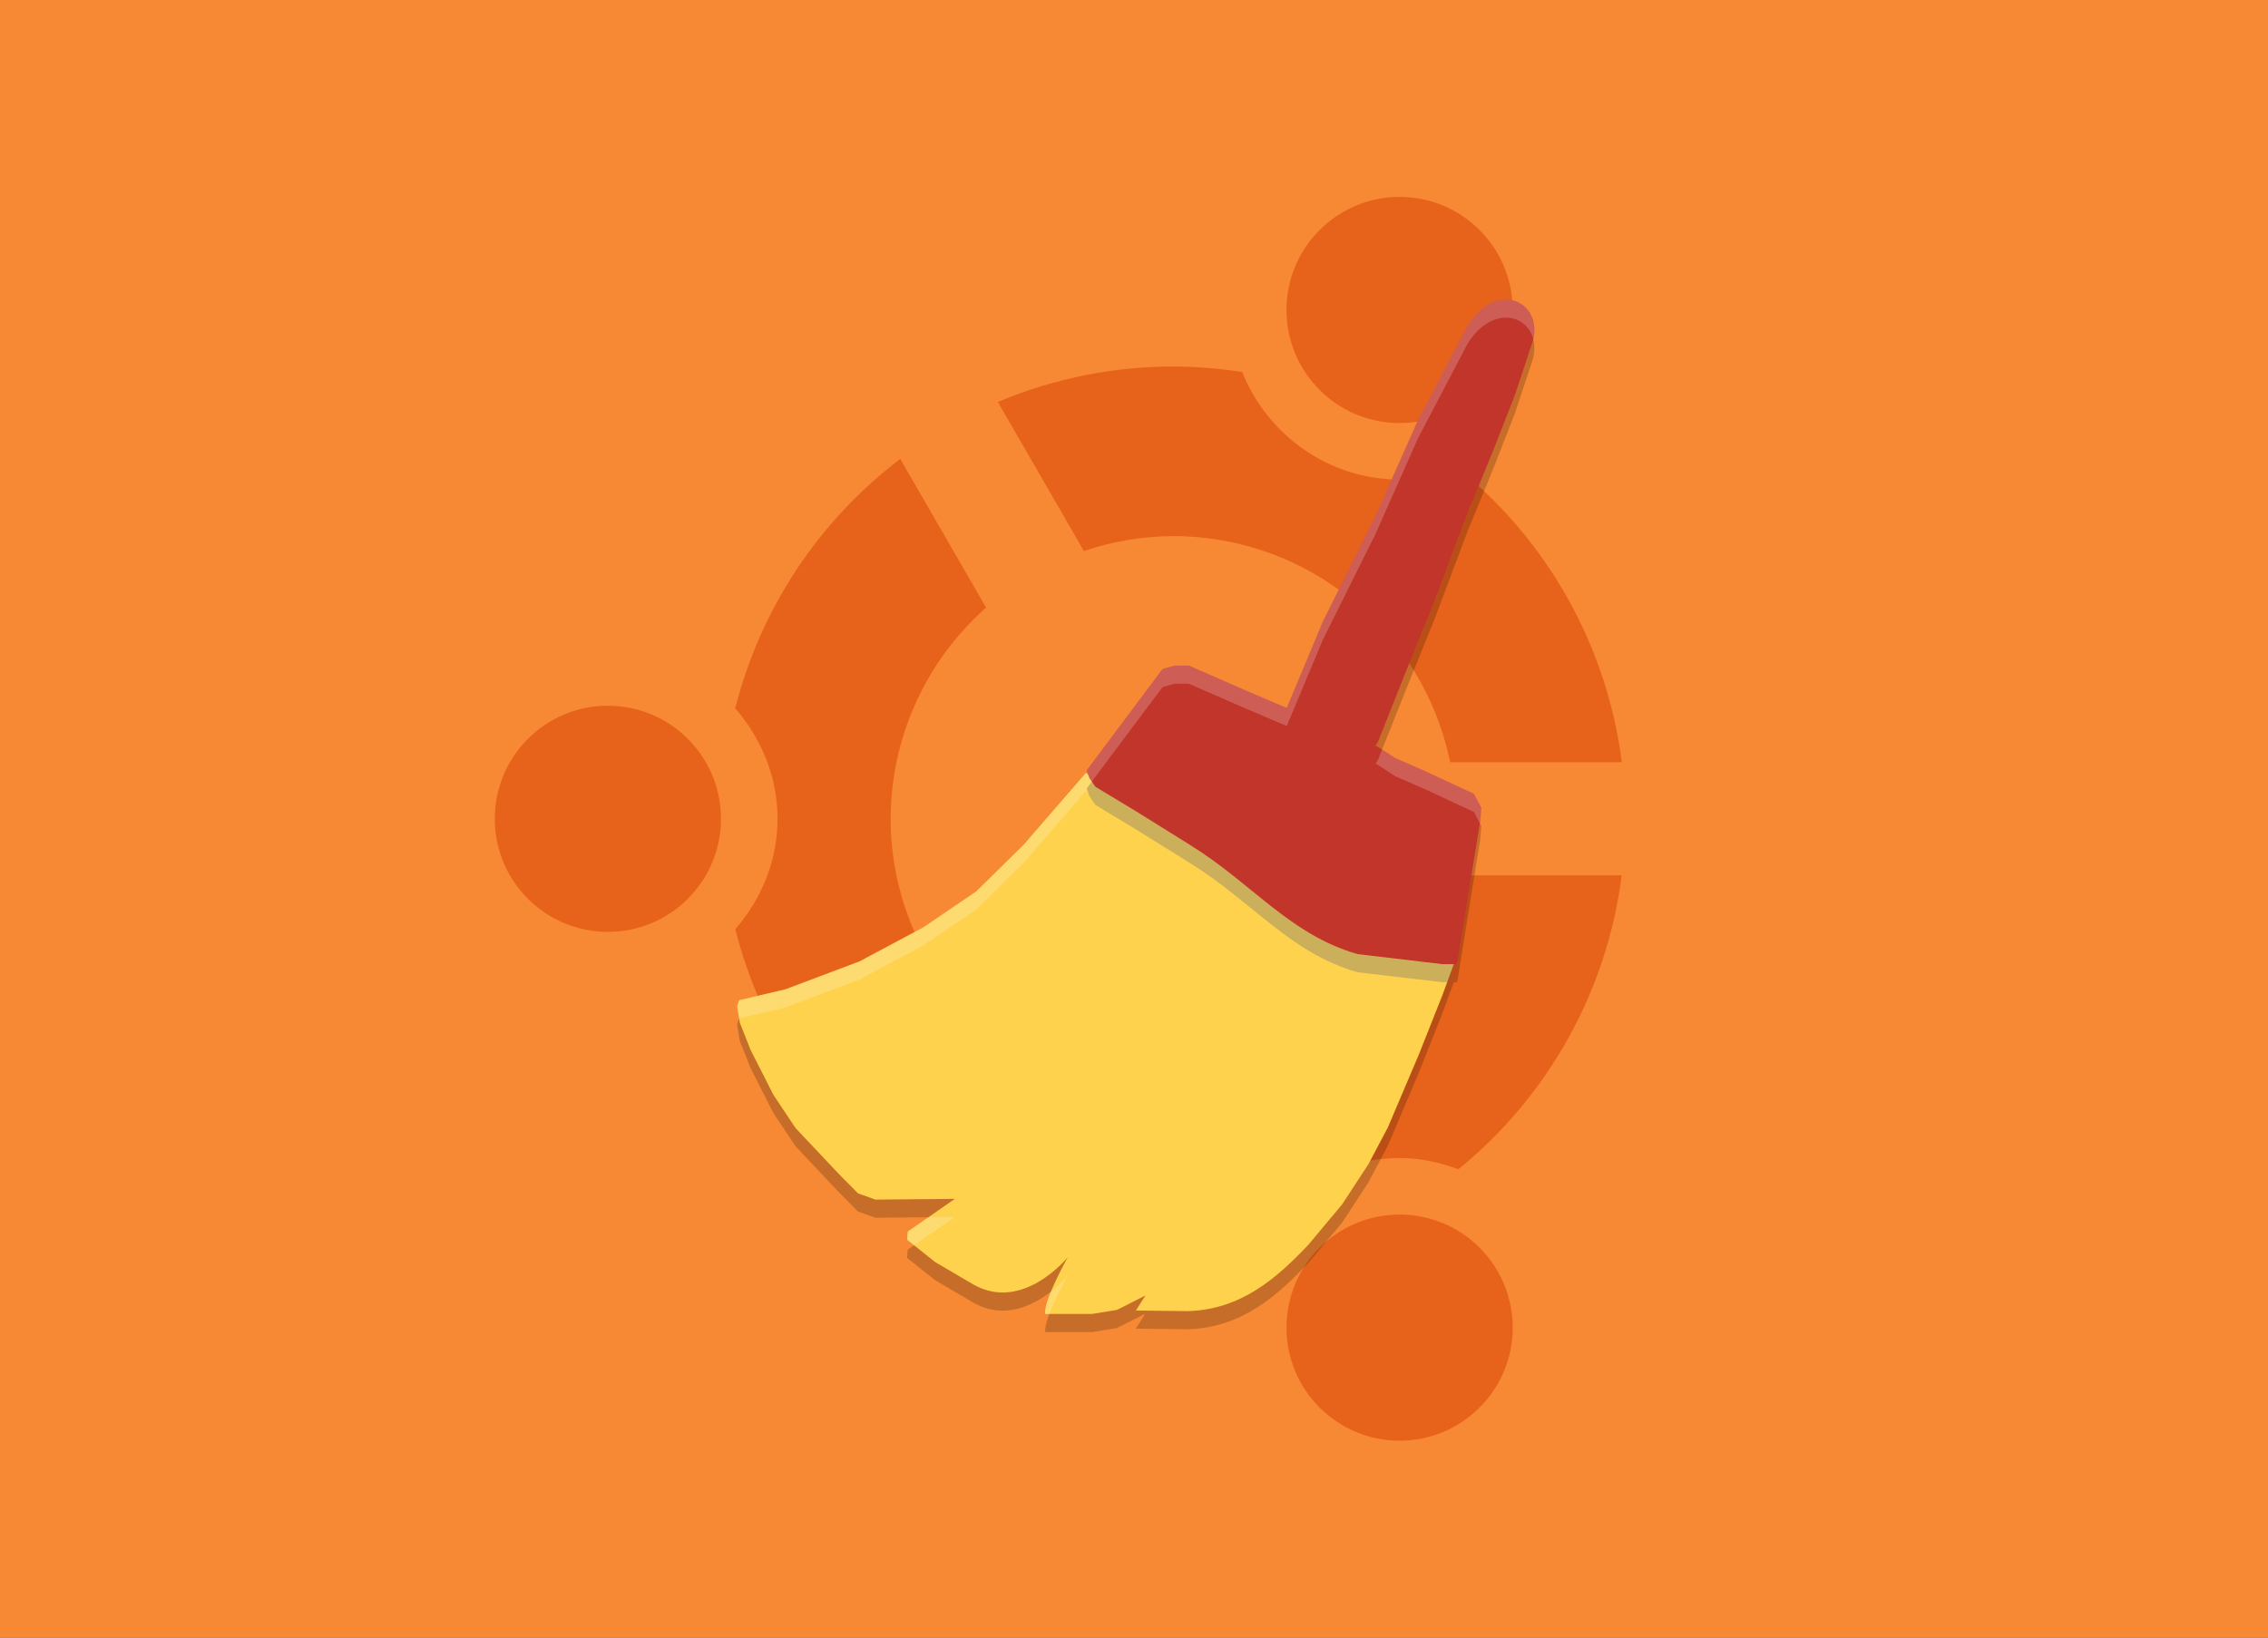 <?xml version="1.0" encoding="UTF-8" standalone="no"?><!-- Generator: Gravit.io --><svg xmlns="http://www.w3.org/2000/svg" xmlns:xlink="http://www.w3.org/1999/xlink" style="isolation:isolate" viewBox="0 0 180 130" width="180pt" height="130pt"><rect x="0" y="0" width="180" height="130" fill="#333333" stroke="none"/><defs><clipPath id="_clipPath_z6jiNegPCmqUFyFFKsv238MlNBsu3BEv"><rect width="180" height="130"/></clipPath></defs><g clip-path="url(#_clipPath_z6jiNegPCmqUFyFFKsv238MlNBsu3BEv)"><rect x="-0.945" y="-1.083" width="182.162" height="131.689" transform="matrix(1,0,0,1,0,0)" fill="rgb(247,136,52)" vector-effect="non-scaling-stroke" stroke-width="1.022" stroke="rgb(255,255,255)" stroke-linejoin="miter" stroke-linecap="butt" stroke-miterlimit="2"/><g><path d=" M 128.717 60.512 C 127.548 51.352 122.894 42.995 115.724 37.177 C 114.265 37.723 112.717 38.071 111.079 38.071 C 105.433 38.071 100.577 34.506 98.588 29.534 C 96.781 29.249 94.955 29.102 93.126 29.095 C 88.341 29.095 83.605 30.052 79.195 31.909 L 86.024 43.743 C 88.311 42.969 90.709 42.568 93.124 42.558 C 103.78 42.568 112.96 50.07 115.091 60.511 L 128.713 60.511 L 128.717 60.512 Z  M 128.708 69.488 L 115.112 69.488 C 112.98 79.935 103.79 87.439 93.128 87.441 C 90.713 87.434 88.316 87.037 86.027 86.266 L 79.216 98.065 C 83.617 99.928 88.346 100.894 93.125 100.906 C 94.961 100.889 96.793 100.731 98.605 100.434 C 100.598 95.48 105.445 91.929 111.077 91.929 C 112.72 91.929 114.279 92.274 115.741 92.824 C 122.901 87.001 127.544 78.645 128.707 69.49 L 128.708 69.488 Z  M 120.055 24.607 C 120.055 19.65 116.036 15.631 111.079 15.631 C 106.121 15.631 102.102 19.65 102.102 24.607 C 102.102 29.564 106.121 33.583 111.079 33.583 C 116.036 33.583 120.055 29.564 120.055 24.607 Z  M 120.055 105.393 C 120.055 100.436 116.036 96.417 111.079 96.417 C 106.121 96.417 102.102 100.436 102.102 105.393 C 102.102 110.35 106.121 114.369 111.079 114.369 C 116.036 114.369 120.055 110.35 120.055 105.393 Z  M 78.262 48.232 L 71.449 36.432 C 64.964 41.357 60.346 48.34 58.352 56.235 C 60.412 58.603 61.71 61.649 61.71 65 C 61.71 68.348 60.416 71.391 58.361 73.758 C 60.345 81.66 64.957 88.652 71.44 93.586 L 78.262 81.778 C 73.454 77.526 70.696 71.42 70.686 65.001 C 70.698 58.586 73.456 52.483 78.262 48.234 L 78.262 48.232 Z  M 57.221 65 C 57.221 60.043 53.203 56.024 48.245 56.024 C 43.288 56.024 39.269 60.043 39.269 65 C 39.269 69.957 43.288 73.976 48.245 73.976 C 53.203 73.976 57.221 69.957 57.221 65 Z " fill="rgb(215,61,0)" fill-opacity="0.49"/></g><g><path d=" M 86.179 61.359 L 81.27 67.029 L 77.486 70.76 L 73.272 73.623 L 68.206 76.324 L 62.336 78.534 L 58.659 79.402 L 58.501 79.886 L 58.713 81.183 L 59.567 83.346 L 61.378 86.912 L 63.139 89.554 L 66.553 93.176 L 68.098 94.741 L 69.484 95.232 L 75.775 95.173 L 72.044 97.765 L 71.99 98.417 L 74.23 100.199 L 77.27 101.98 C 81.199 104.199 84.738 99.813 84.738 99.813 C 84.738 99.813 82.833 103.137 82.95 104.308 L 86.685 104.308 L 88.658 103.985 L 90.898 102.849 L 90.149 104.036 L 94.208 104.087 C 98.491 103.985 101.322 101.479 103.858 98.795 L 106.523 95.606 L 108.605 92.421 L 110.149 89.503 L 112.605 83.723 L 114.471 79.024 L 115.378 76.535 L 114.494 76.535 L 107.751 75.745 C 102.336 74.192 99.419 70.144 94.401 67.047 L 90.241 64.452 L 86.936 62.455 L 86.457 61.751 L 86.36 61.476 L 86.179 61.358 L 86.179 61.359 Z " fill="rgb(254,210,76)"/><path d=" M 116.451 25.888 L 112.53 33.376 L 109.139 41.014 L 104.99 49.346 L 102.123 56.199 L 98.937 54.842 L 94.349 52.838 L 93.226 52.838 L 92.269 53.11 L 90.724 55.165 L 86.244 61.158 L 86.455 61.752 L 86.934 62.457 L 90.24 64.455 L 94.401 67.047 C 99.419 70.144 102.335 74.191 107.75 75.744 L 114.491 76.539 L 115.625 76.539 L 115.699 76.238 L 116.68 70.124 L 117.483 65.182 L 117.563 64.125 L 116.976 63.017 L 113.027 61.181 L 110.735 60.182 L 109.333 59.27 L 109.174 59.201 L 109.362 58.895 L 111.704 53.012 L 113.813 47.816 L 116.452 40.789 L 118.492 35.818 L 120.225 31.39 L 121.648 27.099 C 122.499 23.893 118.755 22.159 116.451 25.887 L 116.451 25.888 Z " fill="rgb(194,53,42)"/><g opacity="0.2"><path d=" M 86.179 61.357 L 86.179 61.36 L 81.269 67.028 L 77.486 70.76 L 73.273 73.622 L 68.207 76.324 L 62.337 78.535 L 58.66 79.403 L 58.5 79.886 L 58.658 80.847 L 58.66 80.841 L 62.337 79.973 L 68.207 77.763 L 73.273 75.061 L 77.486 72.199 L 81.27 68.467 L 86.179 62.799 L 86.179 62.796 L 86.362 62.914 L 86.457 63.189 L 86.937 63.894 L 90.243 65.891 L 94.403 68.486 C 99.421 71.583 102.337 75.631 107.752 77.184 L 114.496 77.974 L 114.855 77.974 L 115.38 76.536 L 114.494 76.536 L 107.752 75.746 C 102.338 74.192 99.42 70.144 94.403 67.048 L 90.242 64.452 L 86.936 62.456 L 86.456 61.75 L 86.361 61.475 L 86.179 61.357 Z  M 75.775 96.611 L 73.677 96.631 L 72.046 97.766 L 71.989 98.417 L 72.543 98.858 L 75.775 96.611 Z  M 84.738 101.251 C 84.738 101.251 84.247 101.859 83.432 102.507 C 83.143 103.211 82.91 103.897 82.951 104.308 L 83.28 104.308 C 83.795 102.918 84.738 101.25 84.738 101.25 L 84.738 101.251 Z  M 119.332 23.786 C 118.381 23.858 117.314 24.489 116.45 25.887 L 116.453 25.887 L 112.529 33.374 L 109.139 41.014 L 104.991 49.344 L 102.124 56.197 L 98.939 54.84 L 94.349 52.838 L 93.226 52.838 L 92.268 53.11 L 90.724 55.163 L 86.244 61.157 L 86.457 61.752 L 86.654 62.044 L 90.724 56.601 L 92.268 54.545 L 93.226 54.276 L 94.35 54.276 L 98.939 56.278 L 102.124 57.635 L 104.991 50.782 L 109.14 42.452 L 112.53 34.812 L 116.453 27.324 L 116.45 27.324 C 118.323 24.294 121.148 24.871 121.685 26.913 C 122.092 25.008 120.868 23.667 119.333 23.784 L 119.332 23.786 Z  M 109.69 59.503 L 109.361 60.331 L 109.173 60.638 L 109.333 60.708 L 110.735 61.621 L 113.027 62.618 L 116.975 64.454 L 117.456 65.362 L 117.484 65.182 L 117.562 64.126 L 116.975 63.016 L 113.027 61.18 L 110.735 60.183 L 109.69 59.503 Z " fill="rgb(255,255,255)"/></g><g opacity="0.2"><path d=" M 114.854 77.973 L 114.469 79.024 L 112.604 83.723 L 110.149 89.503 L 108.605 92.421 L 106.523 95.606 L 103.858 98.796 C 101.322 101.48 98.491 103.985 94.208 104.088 L 90.149 104.037 L 90.896 102.849 L 88.658 103.987 L 86.684 104.307 L 83.28 104.307 C 83.069 104.876 82.918 105.405 82.952 105.746 L 86.685 105.746 L 88.659 105.423 L 90.897 104.286 L 90.15 105.474 L 94.209 105.524 C 98.492 105.422 101.323 102.917 103.859 100.233 L 106.525 97.042 L 108.606 93.857 L 110.15 90.939 L 112.605 85.159 L 114.47 80.46 L 115.38 77.972 L 114.854 77.973 Z  M 58.657 80.846 L 58.5 81.324 L 58.713 82.621 L 59.567 84.784 L 61.379 88.351 L 63.14 90.994 L 66.552 94.614 L 68.097 96.179 L 69.484 96.67 L 73.677 96.631 L 75.776 95.173 L 69.484 95.232 L 68.097 94.741 L 66.552 93.176 L 63.14 89.556 L 61.379 86.913 L 59.567 83.346 L 58.713 81.183 L 58.657 80.846 Z  M 72.542 98.857 L 72.045 99.203 L 71.989 99.854 L 74.23 101.635 L 77.269 103.419 C 79.738 104.813 82.052 103.6 83.431 102.506 C 83.963 101.204 84.737 99.812 84.737 99.812 C 84.737 99.812 81.198 104.199 77.269 101.981 L 74.231 100.199 L 72.542 98.857 Z  M 121.683 26.915 C 121.67 26.977 121.666 27.035 121.65 27.098 L 120.226 31.39 L 118.493 35.819 L 116.454 40.79 L 113.813 47.814 L 111.704 53.013 L 109.362 58.894 L 109.174 59.2 L 109.334 59.271 L 109.69 59.504 L 111.704 54.451 L 113.814 49.255 L 116.454 42.228 L 118.493 37.257 L 120.226 32.827 L 121.65 28.536 C 121.809 27.935 121.807 27.387 121.683 26.915 L 121.683 26.915 Z  M 86.655 62.046 L 86.245 62.596 L 86.458 63.192 L 86.936 63.897 L 90.241 65.894 L 94.401 68.486 C 99.419 71.583 102.336 75.631 107.75 77.184 L 114.493 77.975 L 115.625 77.975 L 115.701 77.677 L 116.681 71.563 L 117.484 66.62 L 117.563 65.564 L 117.456 65.362 L 116.681 70.122 L 115.701 76.237 L 115.625 76.537 L 114.493 76.537 L 107.749 75.745 C 102.335 74.192 99.418 70.144 94.4 67.047 L 90.24 64.455 L 86.935 62.458 L 86.655 62.046 Z " fill="rgb(0,0,0)"/></g></g></g></svg>